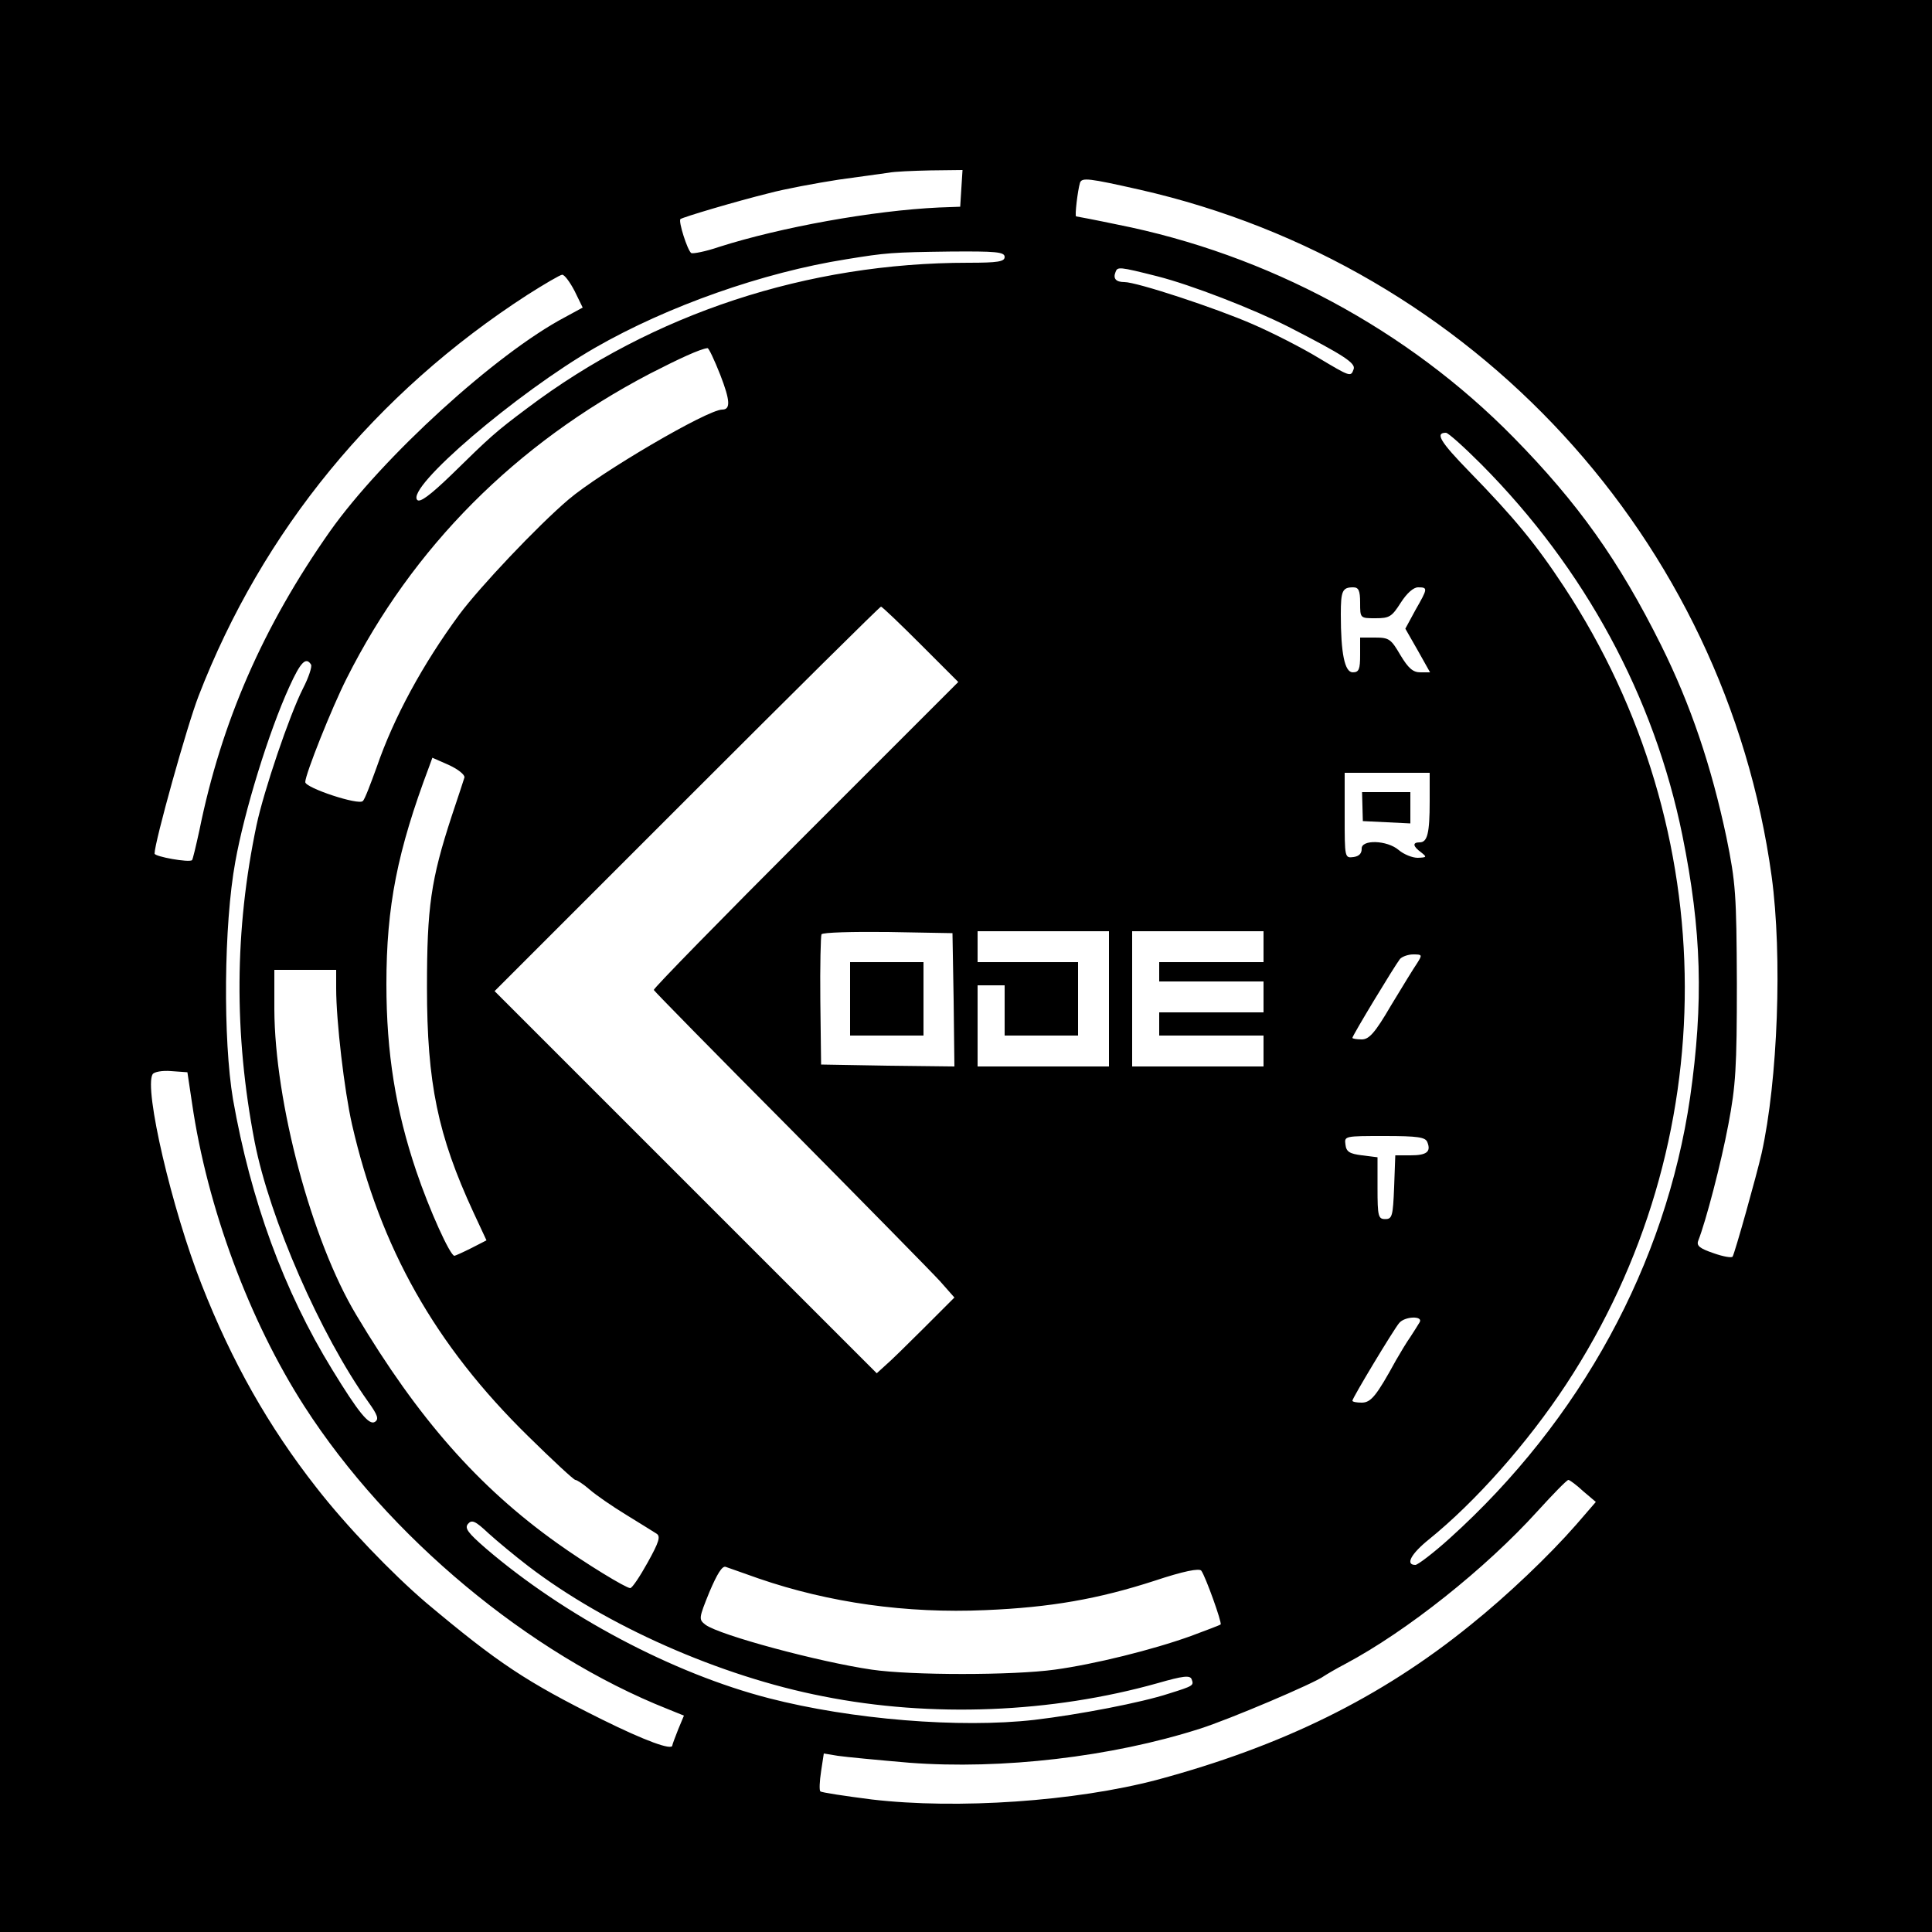 <?xml version="1.0" standalone="no"?>
<!DOCTYPE svg PUBLIC "-//W3C//DTD SVG 20010904//EN"
 "http://www.w3.org/TR/2001/REC-SVG-20010904/DTD/svg10.dtd">
<svg version="1.0" xmlns="http://www.w3.org/2000/svg"
 width="500pt" height="500pt" viewBox="0 0 500 500"
 preserveAspectRatio="xMidYMid meet">

<g transform="translate(0,500) scale(0.1,-0.1)"
fill="#000000" stroke="none">
<path d="M0 2500 l0 -2500 2500 0 2500 0 0 2500 0 2500 -2500 0 -2500 0 0
-2500z m2488 2013 l-3 -48 -55 -2 c-171 -8 -409 -51 -569 -102 -35 -12 -67
-18 -72 -16 -10 7 -34 83 -28 88 6 5 144 46 229 67 41 11 122 26 180 35 58 8
116 16 130 18 14 3 62 5 108 6 l83 1 -3 -47z m462 -4 c863 -196 1515 -905
1635 -1777 28 -206 16 -528 -26 -717 -13 -57 -69 -257 -75 -267 -2 -4 -25 0
-50 9 -35 12 -44 19 -39 32 20 51 59 200 78 301 19 100 22 147 22 365 -1 231
-3 260 -27 378 -39 184 -92 342 -169 497 -109 219 -215 368 -382 538 -274 279
-637 474 -1026 551 -57 12 -105 21 -106 21 -4 0 4 67 10 87 5 14 22 12 155
-18z m-350 -174 c0 -12 -17 -15 -94 -15 -416 0 -816 -131 -1141 -376 -83 -62
-96 -74 -197 -173 -55 -53 -81 -72 -88 -65 -31 31 257 277 460 394 188 108
435 195 650 229 104 17 118 18 268 20 120 1 142 -1 142 -14z m395 -50 c87 -22
247 -84 340 -131 142 -73 175 -94 168 -110 -7 -20 -9 -19 -91 30 -41 25 -117
64 -170 87 -96 42 -300 109 -332 109 -22 0 -30 9 -23 26 5 14 9 14 108 -11z
m-1508 -38 l21 -43 -46 -25 c-178 -94 -472 -362 -608 -554 -173 -246 -281
-493 -338 -774 -9 -41 -17 -75 -19 -77 -7 -7 -97 9 -97 17 0 29 84 331 114
408 165 427 458 784 851 1038 44 28 85 52 90 52 6 0 20 -19 32 -42z m377 -217
c26 -67 27 -90 5 -90 -38 0 -316 -163 -398 -233 -81 -69 -230 -227 -282 -297
-95 -129 -170 -267 -214 -395 -16 -44 -31 -84 -36 -88 -10 -12 -149 34 -149
49 0 20 69 193 107 268 171 340 437 607 785 789 76 39 130 64 149 66 3 1 18
-31 33 -69z m1970 -232 c268 -270 447 -601 520 -960 50 -247 55 -432 20 -678
-63 -432 -284 -836 -622 -1141 -42 -38 -83 -69 -89 -69 -27 0 -11 29 35 66
120 97 255 249 355 401 411 625 410 1433 -5 2064 -73 111 -130 180 -245 298
-75 77 -90 101 -61 101 6 0 47 -37 92 -82z m-314 -358 c0 -40 0 -40 40 -40 36
0 42 4 65 40 16 25 33 40 45 40 26 0 25 -3 -7 -59 l-26 -48 32 -56 32 -57 -25
0 c-19 0 -31 10 -52 45 -24 41 -29 45 -65 45 l-39 0 0 -45 c0 -37 -3 -45 -19
-45 -21 0 -31 49 -31 150 0 61 4 70 32 70 14 0 18 -8 18 -40z m-1137 -108 l97
-97 -395 -395 c-217 -217 -394 -398 -393 -402 2 -4 161 -166 354 -360 192
-194 367 -372 387 -394 l37 -42 -78 -78 c-44 -44 -89 -88 -101 -98 l-22 -20
-494 494 -495 495 497 497 c274 274 500 498 503 498 3 0 49 -44 103 -98z
m-1578 -52 c3 -5 -6 -33 -21 -62 -35 -69 -101 -264 -120 -353 -57 -271 -59
-540 -5 -820 39 -199 170 -499 294 -673 25 -35 28 -45 17 -52 -15 -9 -42 24
-110 135 -126 205 -211 439 -257 700 -26 154 -24 452 6 615 23 129 86 335 140
453 29 64 43 78 56 57z m397 -292 c-2 -7 -17 -52 -33 -100 -54 -165 -64 -236
-64 -443 0 -248 28 -383 120 -582 l34 -73 -39 -20 c-22 -11 -42 -20 -44 -20
-11 0 -65 119 -99 220 -53 157 -77 305 -77 483 0 201 28 344 111 564 l8 22 43
-19 c24 -11 41 -25 40 -32z m2498 -62 c0 -83 -6 -106 -26 -106 -19 0 -18 -10
4 -26 15 -12 15 -13 -9 -14 -14 0 -36 9 -49 20 -30 26 -98 28 -96 3 0 -12 -7
-19 -21 -21 -23 -3 -23 -2 -23 107 l0 111 110 0 110 0 0 -74z m-1232 -514 l2
-172 -172 2 -173 3 -2 165 c-1 90 1 168 3 172 3 5 81 7 172 6 l167 -3 3 -173z
m402 3 l0 -175 -170 0 -170 0 0 105 0 105 35 0 35 0 0 -65 0 -65 95 0 95 0 0
95 0 95 -130 0 -130 0 0 40 0 40 170 0 170 0 0 -175z m400 135 l0 -40 -135 0
-135 0 0 -25 0 -25 135 0 135 0 0 -40 0 -40 -135 0 -135 0 0 -30 0 -30 135 0
135 0 0 -40 0 -40 -170 0 -170 0 0 175 0 175 170 0 170 0 0 -40z m398 -42 c-9
-13 -39 -62 -68 -110 -42 -72 -57 -88 -76 -88 -13 0 -24 2 -24 4 0 6 109 186
123 204 5 6 21 12 34 12 24 0 24 -1 11 -22z m-2798 -66 c0 -84 21 -264 41
-352 73 -319 215 -571 456 -807 63 -62 118 -113 122 -113 4 0 21 -11 37 -25
16 -14 58 -43 94 -65 36 -22 71 -44 79 -49 11 -7 7 -21 -23 -75 -20 -36 -40
-66 -45 -66 -11 0 -116 64 -190 117 -203 145 -359 322 -519 590 -116 193 -211
551 -212 791 l0 102 80 0 80 0 0 -48z m-373 -297 c39 -269 148 -563 291 -785
217 -337 582 -641 940 -783 l42 -17 -15 -36 c-8 -20 -15 -39 -15 -41 0 -14
-71 12 -182 67 -197 98 -269 146 -455 302 -90 77 -207 199 -284 298 -124 158
-219 326 -297 525 -77 195 -150 508 -127 545 4 6 25 10 48 8 l42 -3 12 -80z
m3197 -101 c10 -25 -2 -34 -44 -34 l-39 0 -3 -82 c-3 -75 -5 -83 -23 -83 -18
0 -20 7 -20 80 l0 80 -40 5 c-32 4 -41 9 -43 28 -3 22 -2 22 101 22 87 0 106
-3 111 -16z m-20 -466 c-4 -7 -15 -24 -24 -38 -10 -14 -26 -41 -37 -60 -51
-93 -65 -110 -89 -110 -13 0 -24 2 -24 5 0 7 106 183 121 201 15 18 63 19 53
2z m423 -437 l33 -28 -51 -59 c-70 -80 -178 -183 -274 -260 -232 -188 -487
-313 -810 -400 -212 -56 -517 -77 -739 -51 -70 9 -130 18 -133 21 -3 3 -2 26
2 52 l7 46 36 -6 c20 -3 104 -11 186 -18 238 -18 523 15 751 88 76 24 297 118
321 136 6 4 31 19 56 32 158 84 362 246 497 395 40 44 76 81 80 81 3 0 21 -13
38 -29z m-2730 -194 c201 -154 496 -285 763 -337 281 -56 592 -43 866 34 66
19 84 21 88 10 6 -16 5 -17 -59 -37 -70 -23 -230 -54 -348 -68 -193 -22 -474
1 -687 56 -248 64 -529 213 -733 388 -46 40 -55 52 -46 63 10 12 19 8 53 -24
22 -20 69 -59 103 -85z m596 -32 c183 -63 383 -91 587 -82 169 7 293 29 438
76 75 25 116 33 121 26 11 -15 54 -135 50 -139 -2 -2 -37 -15 -77 -30 -100
-36 -250 -73 -352 -87 -109 -15 -372 -15 -474 0 -137 20 -393 89 -430 116 -18
14 -18 16 10 85 20 47 33 68 42 65 8 -3 46 -16 85 -30z"/>
<path d="M3526 2913 l1 -38 62 -3 61 -3 0 41 0 40 -62 0 -63 0 1 -37z"/>
<path d="M2200 2415 l0 -95 95 0 95 0 0 95 0 95 -95 0 -95 0 0 -95z"/>
</g>
</svg>
